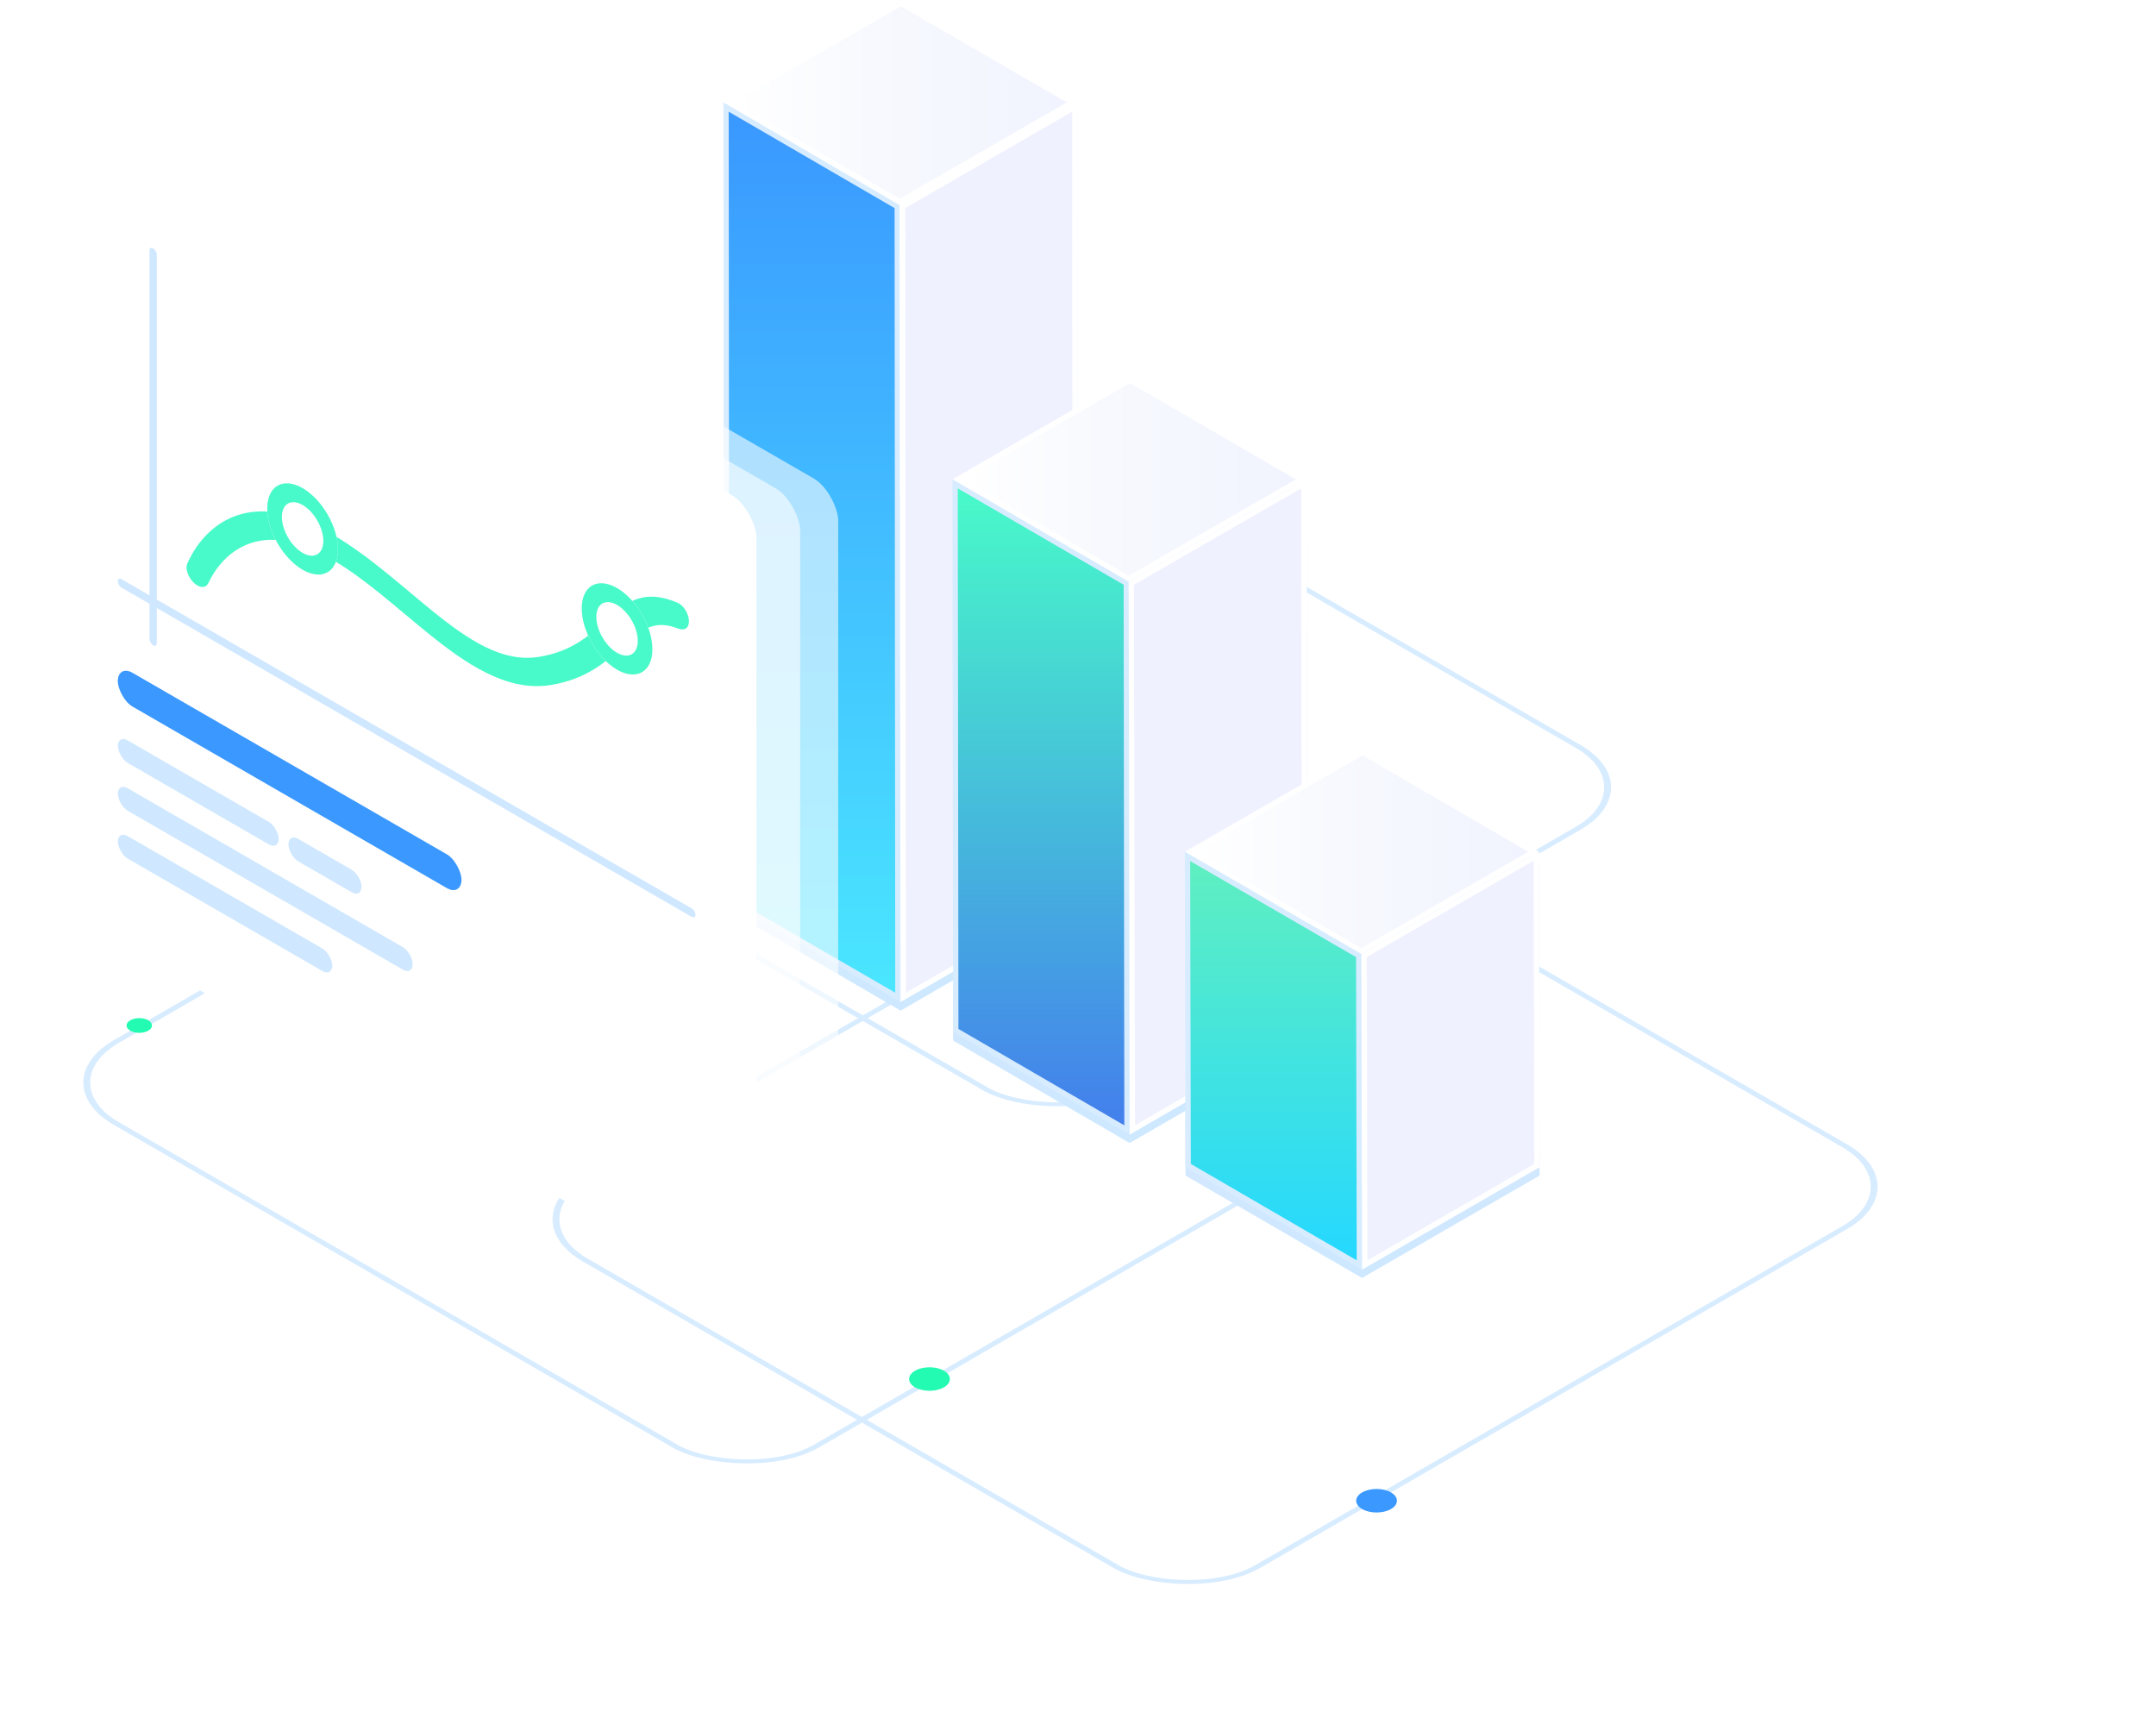 <svg width="766" height="615" viewBox="0 0 766 615" fill="none" xmlns="http://www.w3.org/2000/svg">
<g clip-path="url(#clip0_862_27475)">
<rect x="1.732" width="243.268" height="275.814" rx="29" transform="matrix(0.866 -0.5 0.866 0.5 134.847 264.3)" stroke="#D8ECFF" stroke-width="2"/>
<rect x="1.732" width="298.96" height="275.814" rx="29" transform="matrix(0.866 -0.5 0.866 0.5 181.319 434.011)" stroke="#D8ECFF" stroke-width="2"/>
<rect x="1.732" width="268.832" height="287.318" rx="29" transform="matrix(0.866 -0.5 0.866 0.5 14.621 385.436)" stroke="#D8ECFF" stroke-width="2"/>
<circle r="3.694" transform="matrix(0.866 -0.5 0.866 0.5 49.481 364.309)" fill="#23FBB2"/>
<ellipse rx="5.911" ry="5.911" transform="matrix(0.866 -0.5 0.866 0.5 393.094 310.742)" fill="#23FBB2"/>
<ellipse rx="5.911" ry="5.911" transform="matrix(0.866 -0.5 0.866 0.5 330.238 489.906)" fill="#23FBB2"/>
<ellipse rx="3.694" ry="3.694" transform="matrix(0.866 -0.5 0.866 0.5 420.61 183.285)" fill="#3A98FF"/>
<ellipse rx="5.911" ry="5.911" transform="matrix(0.866 -0.5 0.866 0.5 489.076 533.141)" fill="#3A98FF"/>
<ellipse rx="5.911" ry="5.911" transform="matrix(0.866 -0.5 0.866 0.5 222.887 212.473)" fill="#3A98FF"/>
<path d="M382.804 39.448L320.079 2.953L257 39.448L257.354 322.548L319.961 359.043L383.041 322.548L382.804 39.448Z" fill="url(#paint0_linear_862_27475)"/>
<path d="M464.193 173.259L401.468 136.883L338.389 173.259L338.625 369.67L401.35 406.047L464.429 369.67L464.193 173.259Z" fill="url(#paint1_linear_862_27475)"/>
<path d="M546.763 307.076L484.038 270.699L420.959 307.076L421.195 417.623L483.92 454L547 417.623L546.763 307.076Z" fill="url(#paint2_linear_862_27475)"/>
<path d="M257 36.377L319.607 72.871L382.804 36.377L320.079 0L257 36.377Z" fill="white"/>
<path d="M260.78 36.375L320.08 2.242L379.025 36.375L319.607 70.626L260.78 36.375Z" fill="url(#paint3_linear_862_27475)"/>
<path d="M257 36.375L257.354 319.594L319.961 355.97L319.607 72.87L257 36.375Z" fill="#D8ECFF"/>
<path d="M259.127 318.528L258.891 39.68L317.836 73.93L318.072 352.661L259.127 318.528Z" fill="url(#paint4_linear_862_27475)"/>
<path d="M319.607 72.87L319.962 355.97L383.041 319.594L382.805 36.375L319.607 72.87Z" fill="white"/>
<path d="M321.615 73.93L380.915 39.68L381.151 318.528L321.851 352.661L321.615 73.93Z" fill="#EFF1FE"/>
<path d="M338.389 170.307L400.996 206.684L464.193 170.307L401.468 133.812L338.389 170.307Z" fill="white"/>
<path d="M342.169 170.305L401.468 136.055L460.413 170.305L400.996 204.556L342.169 170.305Z" fill="url(#paint5_linear_862_27475)"/>
<path d="M338.389 170.305L338.625 366.597L401.35 403.092L400.996 206.681L338.389 170.305Z" fill="#D8ECFF"/>
<path d="M340.516 365.533L340.279 173.492L399.224 207.743L399.461 399.784L340.516 365.533Z" fill="url(#paint6_linear_862_27475)"/>
<path d="M400.996 206.681L401.35 403.092L464.43 366.597L464.194 170.305L400.996 206.681Z" fill="white"/>
<path d="M402.887 207.743L462.304 173.492L462.54 365.533L403.241 399.784L402.887 207.743Z" fill="#EFF1FE"/>
<path d="M420.959 302.588L483.684 338.964L546.763 302.588L484.038 266.211L420.959 302.588Z" fill="white"/>
<path d="M424.739 302.587L484.039 268.336L542.984 302.587L483.684 336.838L424.739 302.587Z" fill="url(#paint7_linear_862_27475)"/>
<path d="M420.959 302.586L421.195 414.669L483.92 451.045L483.684 338.963L420.959 302.586Z" fill="#D8ECFF"/>
<path d="M423.086 413.485L422.85 305.891L481.795 340.023L482.031 447.736L423.086 413.485Z" fill="url(#paint8_linear_862_27475)"/>
<path d="M483.684 338.963L483.92 451.045L546.999 414.669L546.763 302.586L483.684 338.963Z" fill="white"/>
<path d="M485.574 340.024L544.874 305.773L545.11 413.486L485.81 447.737L485.574 340.024Z" fill="#EFF1FE"/>
<g filter="url(#filter0_b_862_27475)">
<rect width="286" height="285" rx="10" transform="matrix(0.866 0.5 -2.20305e-08 1 50.124 32)" fill="white" fill-opacity="0.58"/>
</g>
<g filter="url(#filter1_b_862_27475)">
<rect width="282" height="285" rx="10" transform="matrix(0.866 0.5 -2.20305e-08 1 40.062 37.5)" fill="white" fill-opacity="0.58"/>
</g>
<rect width="278" height="285" rx="10" transform="matrix(0.866 0.5 -2.20305e-08 1 28 42)" fill="white"/>
<path fill-rule="evenodd" clip-rule="evenodd" d="M221.334 229.633C215.525 234.891 208.277 241.454 195.33 243.409C179.966 245.729 165.506 235.867 151.609 224.583C148.92 222.399 146.272 220.185 143.644 217.987C132.487 208.657 121.704 199.64 109.783 194.669C89.609 186.257 78.319 197.871 74.037 207.128C73.201 208.935 71.04 209.049 68.976 207.152C66.912 205.256 65.726 202.068 66.531 200.228C71.29 189.354 84.37 174.986 108.71 185.135C122.171 190.748 134.62 201.182 145.859 210.601C148.354 212.692 150.788 214.732 153.161 216.659C166.436 227.438 178.39 235.326 191.172 233.396C202.904 231.624 209.348 225.811 215.147 220.58C215.971 219.838 216.781 219.106 217.592 218.4C220.817 215.592 224.192 213.059 228.483 212.245C231.989 211.58 235.982 212.08 240.822 214.18C242.958 215.106 244.74 218.145 244.779 220.653C244.819 223.16 243.095 224.168 240.969 223.328C237.667 222.023 235.066 221.801 232.795 222.232C229.589 222.84 226.848 224.776 223.686 227.53C222.922 228.195 222.142 228.901 221.334 229.633Z" fill="#48FAC9"/>
<path d="M120.072 195.156C120.072 203.164 114.45 206.41 107.514 202.406C100.579 198.402 94.957 188.664 94.957 180.656C94.957 172.648 100.579 169.402 107.514 173.406C114.45 177.41 120.072 187.148 120.072 195.156Z" fill="white"/>
<path fill-rule="evenodd" clip-rule="evenodd" d="M107.514 196.406C111.58 198.753 114.876 196.851 114.876 192.156C114.876 187.462 111.58 181.753 107.514 179.406C103.449 177.059 100.153 178.962 100.153 183.656C100.153 188.351 103.449 194.059 107.514 196.406ZM107.514 202.406C114.45 206.41 120.072 203.164 120.072 195.156C120.072 187.148 114.45 177.41 107.514 173.406C100.579 169.402 94.957 172.648 94.957 180.656C94.957 188.664 100.579 198.402 107.514 202.406Z" fill="#48FAC9"/>
<path d="M231.79 230.656C231.79 238.664 226.167 241.91 219.232 237.906C212.297 233.902 206.675 224.164 206.675 216.156C206.675 208.148 212.297 204.902 219.232 208.906C226.167 212.91 231.79 222.648 231.79 230.656Z" fill="white"/>
<path fill-rule="evenodd" clip-rule="evenodd" d="M219.232 231.906C223.298 234.253 226.593 232.351 226.593 227.656C226.593 222.962 223.298 217.253 219.232 214.906C215.167 212.559 211.871 214.462 211.871 219.156C211.871 223.851 215.167 229.559 219.232 231.906ZM219.232 237.906C226.167 241.91 231.79 238.664 231.79 230.656C231.79 222.648 226.167 212.91 219.232 208.906C212.297 204.902 206.675 208.148 206.675 216.156C206.675 224.164 212.297 233.902 219.232 237.906Z" fill="#48FAC9"/>
<rect width="141" height="12" rx="6" transform="matrix(0.866 0.5 -2.20305e-08 1 41.856 236)" fill="#3A98FF"/>
<rect width="66" height="8" rx="4" transform="matrix(0.866 0.5 -2.20305e-08 1 41.856 261)" fill="#CFE8FF"/>
<rect width="30" height="8" rx="4" transform="matrix(0.866 0.5 -2.20305e-08 1 102.478 296)" fill="#CFE8FF"/>
<rect width="121" height="8" rx="4" transform="matrix(0.866 0.5 -2.20305e-08 1 41.856 278)" fill="#CFE8FF"/>
<rect width="88" height="8" rx="4" transform="matrix(0.866 0.5 -2.20305e-08 1 41.856 295)" fill="#CFE8FF"/>
<path fill-rule="evenodd" clip-rule="evenodd" d="M54.414 88.25C55.131 88.664 55.713 89.672 55.713 90.5L55.713 228.5C55.713 229.328 55.131 229.664 54.414 229.25C53.696 228.836 53.115 227.828 53.115 227L53.115 89C53.115 88.172 53.696 87.836 54.414 88.25Z" fill="#CFE8FF"/>
<path fill-rule="evenodd" clip-rule="evenodd" d="M247.104 325C247.104 325.828 246.523 326.164 245.805 325.75L43.156 208.75C42.438 208.336 41.856 207.328 41.856 206.5C41.856 205.672 42.438 205.336 43.156 205.75L245.805 322.75C246.523 323.164 247.104 324.172 247.104 325Z" fill="#CFE8FF"/>
</g>
<defs>
<filter id="filter0_b_862_27475" x="47.124" y="32.816" width="253.684" height="426.367" filterUnits="userSpaceOnUse" color-interpolation-filters="sRGB">
<feFlood flood-opacity="0" result="BackgroundImageFix"/>
<feGaussianBlur in="BackgroundImage" stdDeviation="1.5"/>
<feComposite in2="SourceAlpha" operator="in" result="effect1_backgroundBlur_862_27475"/>
<feBlend mode="normal" in="SourceGraphic" in2="effect1_backgroundBlur_862_27475" result="shape"/>
</filter>
<filter id="filter1_b_862_27475" x="37.062" y="38.316" width="250.219" height="424.367" filterUnits="userSpaceOnUse" color-interpolation-filters="sRGB">
<feFlood flood-opacity="0" result="BackgroundImageFix"/>
<feGaussianBlur in="BackgroundImage" stdDeviation="1.5"/>
<feComposite in2="SourceAlpha" operator="in" result="effect1_backgroundBlur_862_27475"/>
<feBlend mode="normal" in="SourceGraphic" in2="effect1_backgroundBlur_862_27475" result="shape"/>
</filter>
<linearGradient id="paint0_linear_862_27475" x1="320.047" y1="358.997" x2="320.047" y2="2.988" gradientUnits="userSpaceOnUse">
<stop stop-color="#CDE8FF"/>
<stop offset="1" stop-color="#FDFEFF"/>
</linearGradient>
<linearGradient id="paint1_linear_862_27475" x1="401.419" y1="406.077" x2="401.419" y2="136.865" gradientUnits="userSpaceOnUse">
<stop stop-color="#CDE8FF"/>
<stop offset="1" stop-color="#E4E7FB"/>
</linearGradient>
<linearGradient id="paint2_linear_862_27475" x1="483.967" y1="454.035" x2="483.967" y2="270.752" gradientUnits="userSpaceOnUse">
<stop stop-color="#CDE8FF"/>
<stop offset="1" stop-color="#E4E7FB"/>
</linearGradient>
<linearGradient id="paint3_linear_862_27475" x1="378.99" y1="36.413" x2="260.763" y2="36.413" gradientUnits="userSpaceOnUse">
<stop stop-color="#F1F4FE"/>
<stop offset="0.58" stop-color="#F7F9FE"/>
<stop offset="1" stop-color="white"/>
</linearGradient>
<linearGradient id="paint4_linear_862_27475" x1="288.483" y1="39.693" x2="288.483" y2="352.713" gradientUnits="userSpaceOnUse">
<stop stop-color="#3A98FF"/>
<stop offset="1" stop-color="#4AE6FF"/>
</linearGradient>
<linearGradient id="paint5_linear_862_27475" x1="460.39" y1="170.268" x2="342.124" y2="170.268" gradientUnits="userSpaceOnUse">
<stop stop-color="#F1F4FE"/>
<stop offset="0.58" stop-color="#F7F9FE"/>
<stop offset="1" stop-color="white"/>
</linearGradient>
<linearGradient id="paint6_linear_862_27475" x1="369.889" y1="173.53" x2="369.889" y2="399.774" gradientUnits="userSpaceOnUse">
<stop stop-color="#48FAC9"/>
<stop offset="1" stop-color="#437FEC"/>
</linearGradient>
<linearGradient id="paint7_linear_862_27475" x1="542.95" y1="302.565" x2="424.684" y2="302.565" gradientUnits="userSpaceOnUse">
<stop stop-color="#F1F4FE"/>
<stop offset="0.58" stop-color="#F7F9FE"/>
<stop offset="1" stop-color="white"/>
</linearGradient>
<linearGradient id="paint8_linear_862_27475" x1="452.433" y1="305.856" x2="452.433" y2="447.738" gradientUnits="userSpaceOnUse">
<stop stop-color="#5FEFC0"/>
<stop offset="1" stop-color="#25D8FF"/>
</linearGradient>
<clipPath id="clip0_862_27475">
<rect width="766" height="615" fill="white"/>
</clipPath>
</defs>
</svg>
